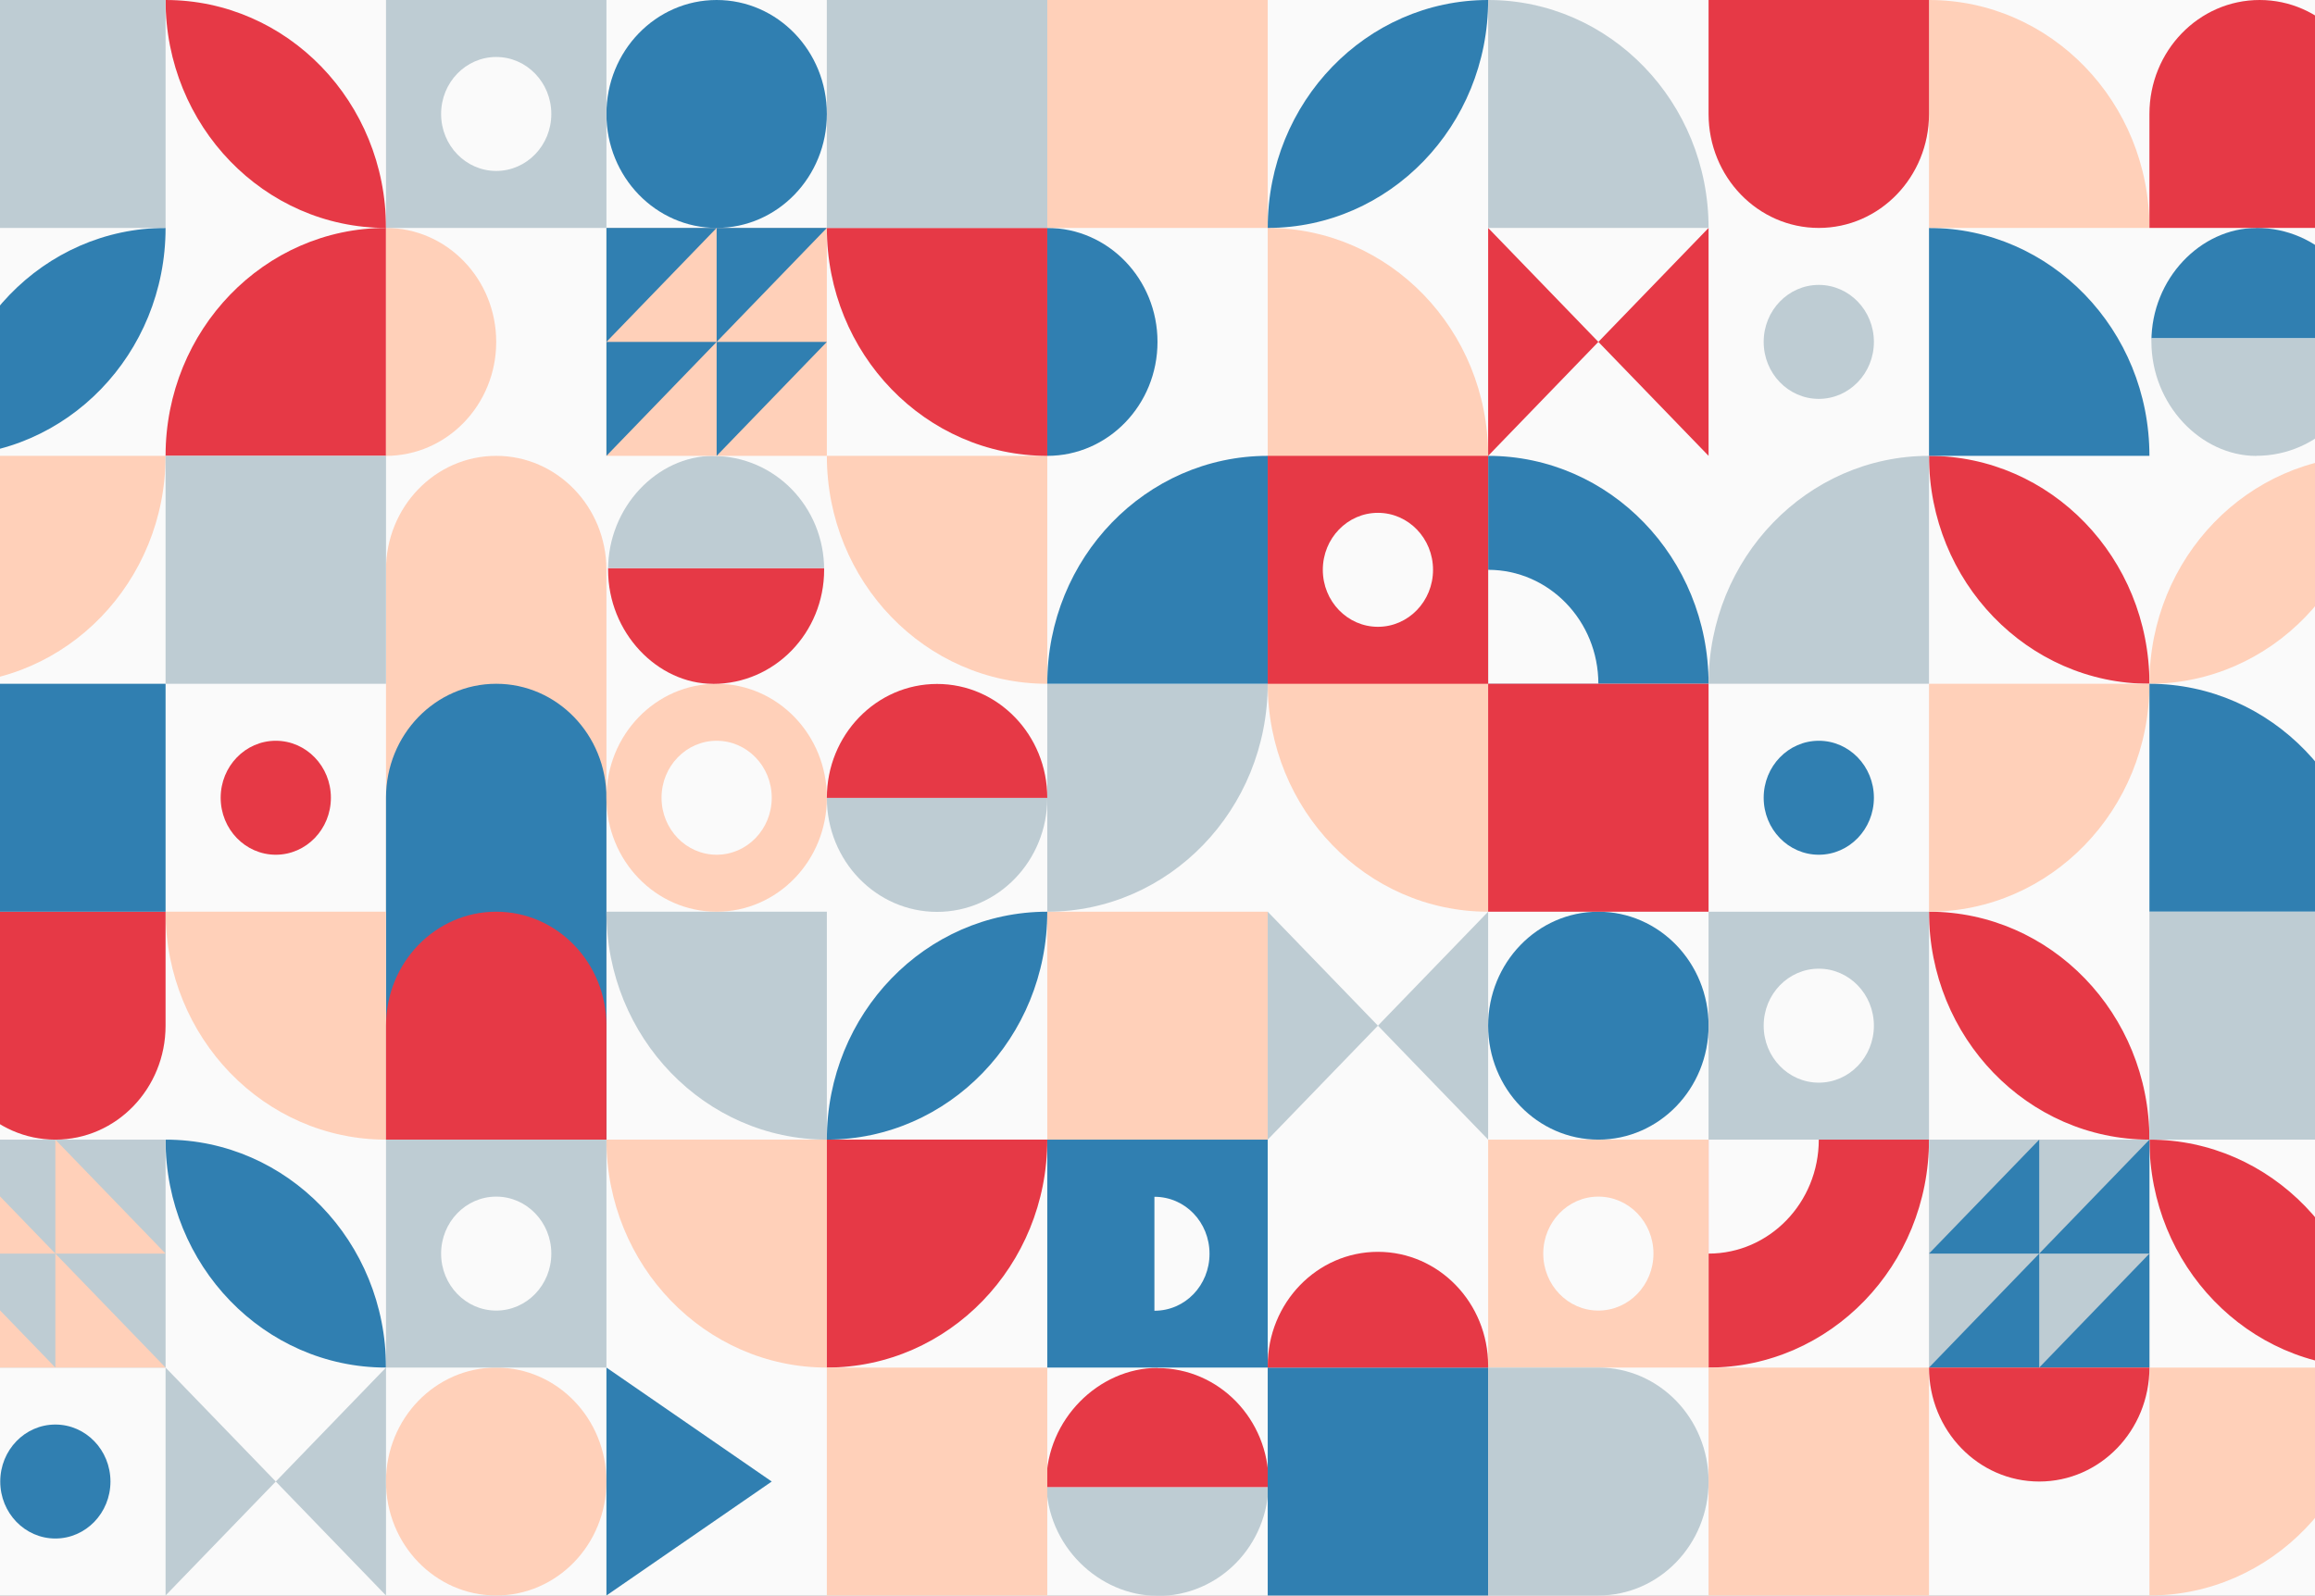 <svg width="802" height="553" viewBox="0 0 802 553" fill="none" xmlns="http://www.w3.org/2000/svg">
<rect x="0" y="0" width="802" height="553" fill="#333333" stroke="none"/>
<g clip-path="url(#clip0)">
<path d="M815.433 -9.263H-13.434V562.263H815.433V-9.263Z" fill="#FAFAFA"/>
<path d="M362.817 157.967H286.453C286.453 201.587 320.643 236.951 362.818 236.951V157.967H362.817Z" fill="#FFD0B9"/>
<path d="M171.906 157.967C192.993 157.967 210.089 175.647 210.089 197.459V394.916H133.723V197.457C133.723 175.647 150.819 157.967 171.906 157.967Z" fill="#FFD0B9"/>
<path d="M171.906 236.949C192.993 236.949 210.089 254.63 210.089 276.441V394.916H133.723V276.441C133.723 254.631 150.819 236.949 171.906 236.949Z" fill="#307FB1"/>
<path d="M286.453 473.899C244.279 473.899 210.089 438.536 210.089 394.915H286.453V473.899Z" fill="#FFD0B9"/>
<path d="M286.453 473.899C328.628 473.899 362.818 438.536 362.818 394.915H286.453V473.899Z" fill="#E63946"/>
<path d="M286.453 394.915C244.279 394.915 210.089 359.553 210.089 315.932H286.453V394.915Z" fill="#BECCD3"/>
<path d="M286.453 394.915C328.628 394.915 362.818 359.553 362.818 315.932C320.643 315.932 286.453 351.294 286.453 394.915Z" fill="#307FB1"/>
<path d="M-19.005 236.949C23.169 236.949 57.36 201.587 57.36 157.966H-19.005V236.949Z" fill="#FFD0B9"/>
<path d="M-19.005 157.967C23.169 157.967 57.36 122.605 57.36 78.984C15.183 78.984 -19.005 114.345 -19.005 157.967Z" fill="#307FB1"/>
<path d="M133.723 473.899C91.549 473.899 57.359 438.536 57.359 394.915C99.535 394.915 133.723 430.278 133.723 473.899Z" fill="#307FB1"/>
<path d="M744.641 236.949C702.466 236.949 668.276 201.587 668.276 157.966H668.277C710.451 157.967 744.641 193.329 744.641 236.949Z" fill="#E63946"/>
<path d="M744.641 394.915C702.466 394.915 668.276 359.553 668.276 315.932H668.277C710.451 315.932 744.641 351.294 744.641 394.915Z" fill="#E63946"/>
<path d="M439.183 315.932H362.817V394.915H439.183V315.932Z" fill="#FFD0B9"/>
<path d="M439.183 315.932V394.915L477.364 355.424L439.183 315.932Z" fill="#BECCD3"/>
<path d="M515.547 315.932V394.915L477.364 355.424L515.547 315.932Z" fill="#BECCD3"/>
<path d="M515.547 78.984V157.967L553.729 118.475L515.547 78.984Z" fill="#E63946"/>
<path d="M591.911 78.984V157.967L553.729 118.475L591.911 78.984Z" fill="#E63946"/>
<path d="M57.359 473.899V552.883L95.542 513.391L57.359 473.899Z" fill="#BECCD3"/>
<path d="M133.723 473.899V552.883L95.542 513.391L133.723 473.899Z" fill="#BECCD3"/>
<path d="M553.73 394.916C574.817 394.916 591.912 377.235 591.912 355.424C591.912 333.613 574.817 315.932 553.73 315.932C532.642 315.932 515.547 333.613 515.547 355.424C515.547 377.235 532.642 394.916 553.73 394.916Z" fill="#307FB1"/>
<path d="M362.817 236.949V315.932C404.993 315.932 439.183 280.57 439.183 236.949H362.817Z" fill="#BECCD3"/>
<path d="M439.183 236.949V157.966C397.007 157.966 362.817 193.328 362.817 236.949H439.183Z" fill="#307FB1"/>
<path d="M515.547 236.949H591.911C591.911 193.329 557.721 157.966 515.547 157.966V236.949Z" fill="#307FB1"/>
<path d="M515.547 236.949H553.729C553.729 215.139 536.634 197.458 515.547 197.458V236.949Z" fill="#FAFAFA"/>
<path d="M668.276 157.967H744.641C744.641 114.346 710.45 78.984 668.277 78.984L668.276 157.967Z" fill="#307FB1"/>
<path d="M668.276 236.949H744.641C744.641 280.57 710.45 315.932 668.277 315.932L668.276 236.949Z" fill="#FFD0B9"/>
<path d="M821.005 473.899C778.831 473.899 744.641 438.536 744.641 394.915C786.817 394.915 821.005 430.278 821.005 473.899Z" fill="#E63946"/>
<path d="M744.641 473.899H821.005C821.005 517.52 786.815 552.882 744.641 552.882V473.899Z" fill="#FFD0B9"/>
<path d="M668.276 236.949H591.911C591.911 193.329 626.101 157.966 668.276 157.966V236.949Z" fill="#BECCD3"/>
<path d="M439.183 78.984C481.357 78.984 515.547 114.346 515.547 157.967V315.933C473.372 315.933 439.183 280.571 439.183 236.951V78.984Z" fill="#FFD0B9"/>
<path d="M515.547 157.967H439.183V236.951H515.547V157.967Z" fill="#E63946"/>
<path d="M248.27 236.949C227.183 236.949 210.088 254.63 210.088 276.441C210.088 298.252 227.182 315.933 248.27 315.933C269.358 315.933 286.453 298.253 286.453 276.441C286.453 254.631 269.359 236.949 248.27 236.949Z" fill="#FFD0B9"/>
<path d="M171.906 473.899C150.819 473.899 133.723 491.579 133.723 513.39C133.723 535.201 150.818 552.882 171.906 552.882C192.993 552.882 210.089 535.201 210.089 513.39C210.089 491.58 192.993 473.899 171.906 473.899Z" fill="#FFD0B9"/>
<path d="M210.659 196.868V197.439C210.659 219.249 227.768 236.969 247.016 236.969V236.989C268.403 236.989 285.512 219.24 285.512 197.429V196.868H210.659Z" fill="#E63946"/>
<path d="M210.659 196.868V197.439C210.659 175.628 227.768 157.987 247.016 157.987V158.006C268.403 158.006 285.512 175.618 285.512 197.429V196.868H210.659Z" fill="#BECCD3"/>
<path d="M362.817 276.5C362.817 254.69 345.722 237.008 324.635 237.008C303.547 237.008 286.452 254.689 286.452 276.5H362.817Z" fill="#E63946"/>
<path d="M439.496 515.396V513.685C439.496 491.875 422.387 474.076 401 474.076V474.016C380.683 474.016 362.504 491.903 362.504 513.714V515.396H439.496Z" fill="#E63946"/>
<path d="M439.496 515.396V513.685C439.496 535.496 422.387 553.06 401 553.06V553C380.683 553 362.504 535.525 362.504 513.715V515.396H439.496Z" fill="#BECCD3"/>
<path d="M362.817 276.5C362.817 298.311 345.722 315.992 324.635 315.992C303.547 315.992 286.452 298.311 286.452 276.5H362.817Z" fill="#BECCD3"/>
<path d="M744.641 236.949C786.815 236.949 821.005 201.587 821.005 157.966C778.831 157.967 744.641 193.329 744.641 236.949Z" fill="#FFD0B9"/>
<path d="M820.179 117.236V118.377C820.179 96.567 803.069 78.964 781.683 78.964V79.004C762.435 79.004 745.325 96.547 745.325 118.358V117.236H820.179Z" fill="#307FB1"/>
<path d="M820.179 117.236V118.377C820.179 140.188 803.069 157.947 781.683 157.947V157.987C762.435 157.987 745.325 140.169 745.325 118.357V117.236H820.179Z" fill="#BECCD3"/>
<path d="M286.453 78.984H210.089V157.967H286.453V78.984Z" fill="#FFD0B9"/>
<path d="M133.723 157.967H57.359C57.359 114.346 91.549 78.984 133.723 78.984V157.967Z" fill="#E63946"/>
<path d="M133.723 157.967H57.359V236.951H133.723V157.967Z" fill="#BECCD3"/>
<path d="M744.641 315.932H821.005C821.005 272.312 786.815 236.949 744.641 236.949V315.932Z" fill="#307FB1"/>
<path d="M821.005 315.932H744.641V394.915H821.005V315.932Z" fill="#BECCD3"/>
<path d="M133.723 315.932V394.915C91.549 394.915 57.359 359.553 57.359 315.932H133.723Z" fill="#FFD0B9"/>
<path d="M591.911 473.899V394.915H668.276C668.276 438.537 634.087 473.899 591.911 473.899Z" fill="#E63946"/>
<path d="M591.911 236.949H515.547V315.932H591.911V236.949Z" fill="#E63946"/>
<path d="M210.089 394.915H133.723V473.899H210.089V394.915Z" fill="#BECCD3"/>
<path d="M171.906 315.932C192.993 315.932 210.089 333.613 210.089 355.424V394.915H133.723V355.424C133.723 333.614 150.819 315.932 171.906 315.932Z" fill="#E63946"/>
<path d="M19.176 394.915C-1.911 394.915 -19.006 377.234 -19.006 355.424V315.932H57.359V355.424C57.359 377.234 40.264 394.915 19.176 394.915Z" fill="#E63946"/>
<path d="M591.911 394.915H515.547V473.899H591.911V394.915Z" fill="#FFD0B9"/>
<path d="M439.183 394.915H362.817V473.899H439.183V394.915Z" fill="#307FB1"/>
<path d="M210.089 552.883V473.899L267.361 513.391L210.089 552.883Z" fill="#307FB1"/>
<path d="M362.818 473.899H286.453V552.882H362.818V473.899Z" fill="#FFD0B9"/>
<path d="M668.276 473.899H591.911V552.882H668.276V473.899Z" fill="#FFD0B9"/>
<path d="M744.641 394.915H668.276V473.899H744.641V394.915Z" fill="#BECCD3"/>
<path d="M515.547 473.899H439.183V552.882H515.547V473.899Z" fill="#307FB1"/>
<path d="M553.729 552.883H515.547V473.899H553.729C574.817 473.899 591.911 491.579 591.911 513.39C591.911 535.201 574.817 552.883 553.729 552.883Z" fill="#BECCD3"/>
<path d="M553.73 454.152C564.273 454.152 572.82 445.312 572.82 434.407C572.82 423.502 564.273 414.662 553.73 414.662C543.186 414.662 534.639 423.502 534.639 434.407C534.639 445.312 543.186 454.152 553.73 454.152Z" fill="#FAFAFA"/>
<path d="M248.27 296.187C258.814 296.187 267.361 287.346 267.361 276.441C267.361 265.536 258.814 256.696 248.27 256.696C237.727 256.696 229.18 265.536 229.18 276.441C229.18 287.346 237.727 296.187 248.27 296.187Z" fill="#FAFAFA"/>
<path d="M477.364 217.204C487.908 217.204 496.456 208.363 496.456 197.457C496.456 186.552 487.908 177.711 477.364 177.711C466.82 177.711 458.272 186.552 458.272 197.457C458.272 208.363 466.82 217.204 477.364 217.204Z" fill="#FAFAFA"/>
<path d="M171.906 454.152C182.45 454.152 190.997 445.312 190.997 434.407C190.997 423.502 182.45 414.662 171.906 414.662C161.362 414.662 152.815 423.502 152.815 434.407C152.815 445.312 161.362 454.152 171.906 454.152Z" fill="#FAFAFA"/>
<path d="M399.931 414.721V454.213C410.624 454.213 419.023 445.373 419.023 434.467C419.023 423.56 410.624 414.721 399.931 414.721Z" fill="#FAFAFA"/>
<path d="M744.641 434.407V473.899H706.458L744.641 434.407Z" fill="#307FB1"/>
<path d="M706.458 394.915V434.407H668.276L706.458 394.915Z" fill="#307FB1"/>
<path d="M706.458 434.407V473.899H668.276L706.458 434.407Z" fill="#307FB1"/>
<path d="M744.641 394.915V434.407H706.458L744.641 394.915Z" fill="#307FB1"/>
<path d="M57.36 394.915H-19.005V473.899H57.36V394.915Z" fill="#BECCD3"/>
<path d="M19.176 473.899H-19.005V434.407L19.176 473.899Z" fill="#FFD0B9"/>
<path d="M57.359 434.407H19.176V394.915L57.359 434.407Z" fill="#FFD0B9"/>
<path d="M19.176 434.407H-19.005V394.915L19.176 434.407Z" fill="#FFD0B9"/>
<path d="M57.359 473.899H19.176V434.407L57.359 473.899Z" fill="#FFD0B9"/>
<path d="M210.089 118.475V78.984H248.27L210.089 118.475Z" fill="#307FB1"/>
<path d="M248.27 157.967V118.475H286.453L248.27 157.967Z" fill="#307FB1"/>
<path d="M248.27 118.475V78.984H286.453L248.27 118.475Z" fill="#307FB1"/>
<path d="M210.089 157.967V118.475H248.27L210.089 157.967Z" fill="#307FB1"/>
<path d="M591.911 394.915V434.407C613 434.407 630.094 416.726 630.094 394.915H591.911Z" fill="#FAFAFA"/>
<path d="M133.723 157.967V78.984C154.811 78.984 171.906 96.664 171.906 118.476C171.906 140.285 154.811 157.967 133.723 157.967Z" fill="#FFD0B9"/>
<path d="M668.276 473.899H744.641C744.641 495.709 727.547 513.39 706.458 513.39C685.372 513.391 668.276 495.709 668.276 473.899Z" fill="#E63946"/>
<path d="M362.817 78.984H286.453C286.453 122.605 320.643 157.967 362.818 157.967V78.984H362.817Z" fill="#E63946"/>
<path d="M362.818 0H286.453V78.984H362.818V0Z" fill="#BECCD3"/>
<path d="M362.817 78.984V157.967C383.905 157.967 401 140.286 401 118.475C401 96.664 383.906 78.984 362.817 78.984Z" fill="#307FB1"/>
<path d="M668.276 315.932H591.911V394.915H668.276V315.932Z" fill="#BECCD3"/>
<path d="M630.094 375.171C640.638 375.171 649.186 366.33 649.186 355.424C649.186 344.518 640.638 335.678 630.094 335.678C619.55 335.678 611.002 344.518 611.002 355.424C611.002 366.33 619.55 375.171 630.094 375.171Z" fill="#FAFAFA"/>
<path d="M515.547 0C557.721 0 591.911 35.362 591.911 78.983H515.547V0Z" fill="#BECCD3"/>
<path d="M515.547 0C473.372 0 439.183 35.362 439.183 78.983C481.357 78.984 515.547 43.621 515.547 0Z" fill="#307FB1"/>
<path d="M57.359 0C99.534 0 133.723 35.362 133.723 78.983C91.549 78.984 57.359 43.621 57.359 0Z" fill="#E63946"/>
<path d="M439.183 0H362.817V78.984H439.183V0Z" fill="#FFD0B9"/>
<path d="M362.817 78.984V0L324.636 39.492L362.817 78.984Z" fill="#BECCD3"/>
<path d="M286.453 78.984V0L324.636 39.492L286.453 78.984Z" fill="#BECCD3"/>
<path d="M248.27 78.984C269.358 78.984 286.453 61.303 286.453 39.492C286.453 17.681 269.358 0 248.27 0C227.183 0 210.088 17.681 210.088 39.492C210.088 61.303 227.183 78.984 248.27 78.984Z" fill="#307FB1"/>
<path d="M57.36 0H-19.005V78.984H57.36V0Z" fill="#BECCD3"/>
<path d="M668.276 78.984V0H668.277C710.45 0 744.641 35.362 744.641 78.983L668.276 78.984Z" fill="#FFD0B9"/>
<path d="M630.094 78.984C609.006 78.984 591.911 61.303 591.911 39.492V0H668.276V39.492C668.276 61.302 651.181 78.984 630.094 78.984Z" fill="#E63946"/>
<path d="M782.823 0C803.911 0 821.005 17.68 821.005 39.492V78.984H744.641V39.492C744.641 17.68 761.736 0 782.823 0Z" fill="#E63946"/>
<path d="M210.089 0H133.723V78.984H210.089V0Z" fill="#BECCD3"/>
<path d="M171.906 59.237C182.45 59.237 190.997 50.397 190.997 39.492C190.997 28.587 182.45 19.747 171.906 19.747C161.362 19.747 152.815 28.587 152.815 39.492C152.815 50.397 161.362 59.237 171.906 59.237Z" fill="#FAFAFA"/>
<path d="M95.542 296.188C106.086 296.188 114.634 287.347 114.634 276.441C114.634 265.536 106.086 256.695 95.542 256.695C84.998 256.695 76.45 265.536 76.45 276.441C76.45 287.347 84.998 296.188 95.542 296.188Z" fill="#E63946"/>
<path d="M19.176 533.136C29.72 533.136 38.267 524.296 38.267 513.391C38.267 502.486 29.72 493.645 19.176 493.645C8.633 493.645 0.086 502.486 0.086 513.391C0.086 524.296 8.633 533.136 19.176 533.136Z" fill="#307FB1"/>
<path d="M630.094 296.188C640.638 296.188 649.186 287.347 649.186 276.441C649.186 265.536 640.638 256.695 630.094 256.695C619.55 256.695 611.002 265.536 611.002 276.441C611.002 287.347 619.55 296.188 630.094 296.188Z" fill="#307FB1"/>
<path d="M630.094 138.221C640.638 138.221 649.186 129.38 649.186 118.475C649.186 107.569 640.638 98.728 630.094 98.728C619.55 98.728 611.002 107.569 611.002 118.475C611.002 129.38 619.55 138.221 630.094 138.221Z" fill="#BECCD3"/>
<path d="M57.36 236.949H-19.005V315.932H57.36V236.949Z" fill="#307FB1"/>
<path d="M477.364 433.795C456.277 433.795 439.183 451.476 439.183 473.287V473.9H515.547V473.287C515.547 451.476 498.453 433.795 477.364 433.795Z" fill="#E63946"/>
</g>
<defs>
<clipPath id="clip0">
<rect width="802" height="553" fill="white"/>
</clipPath>
</defs>
</svg>
